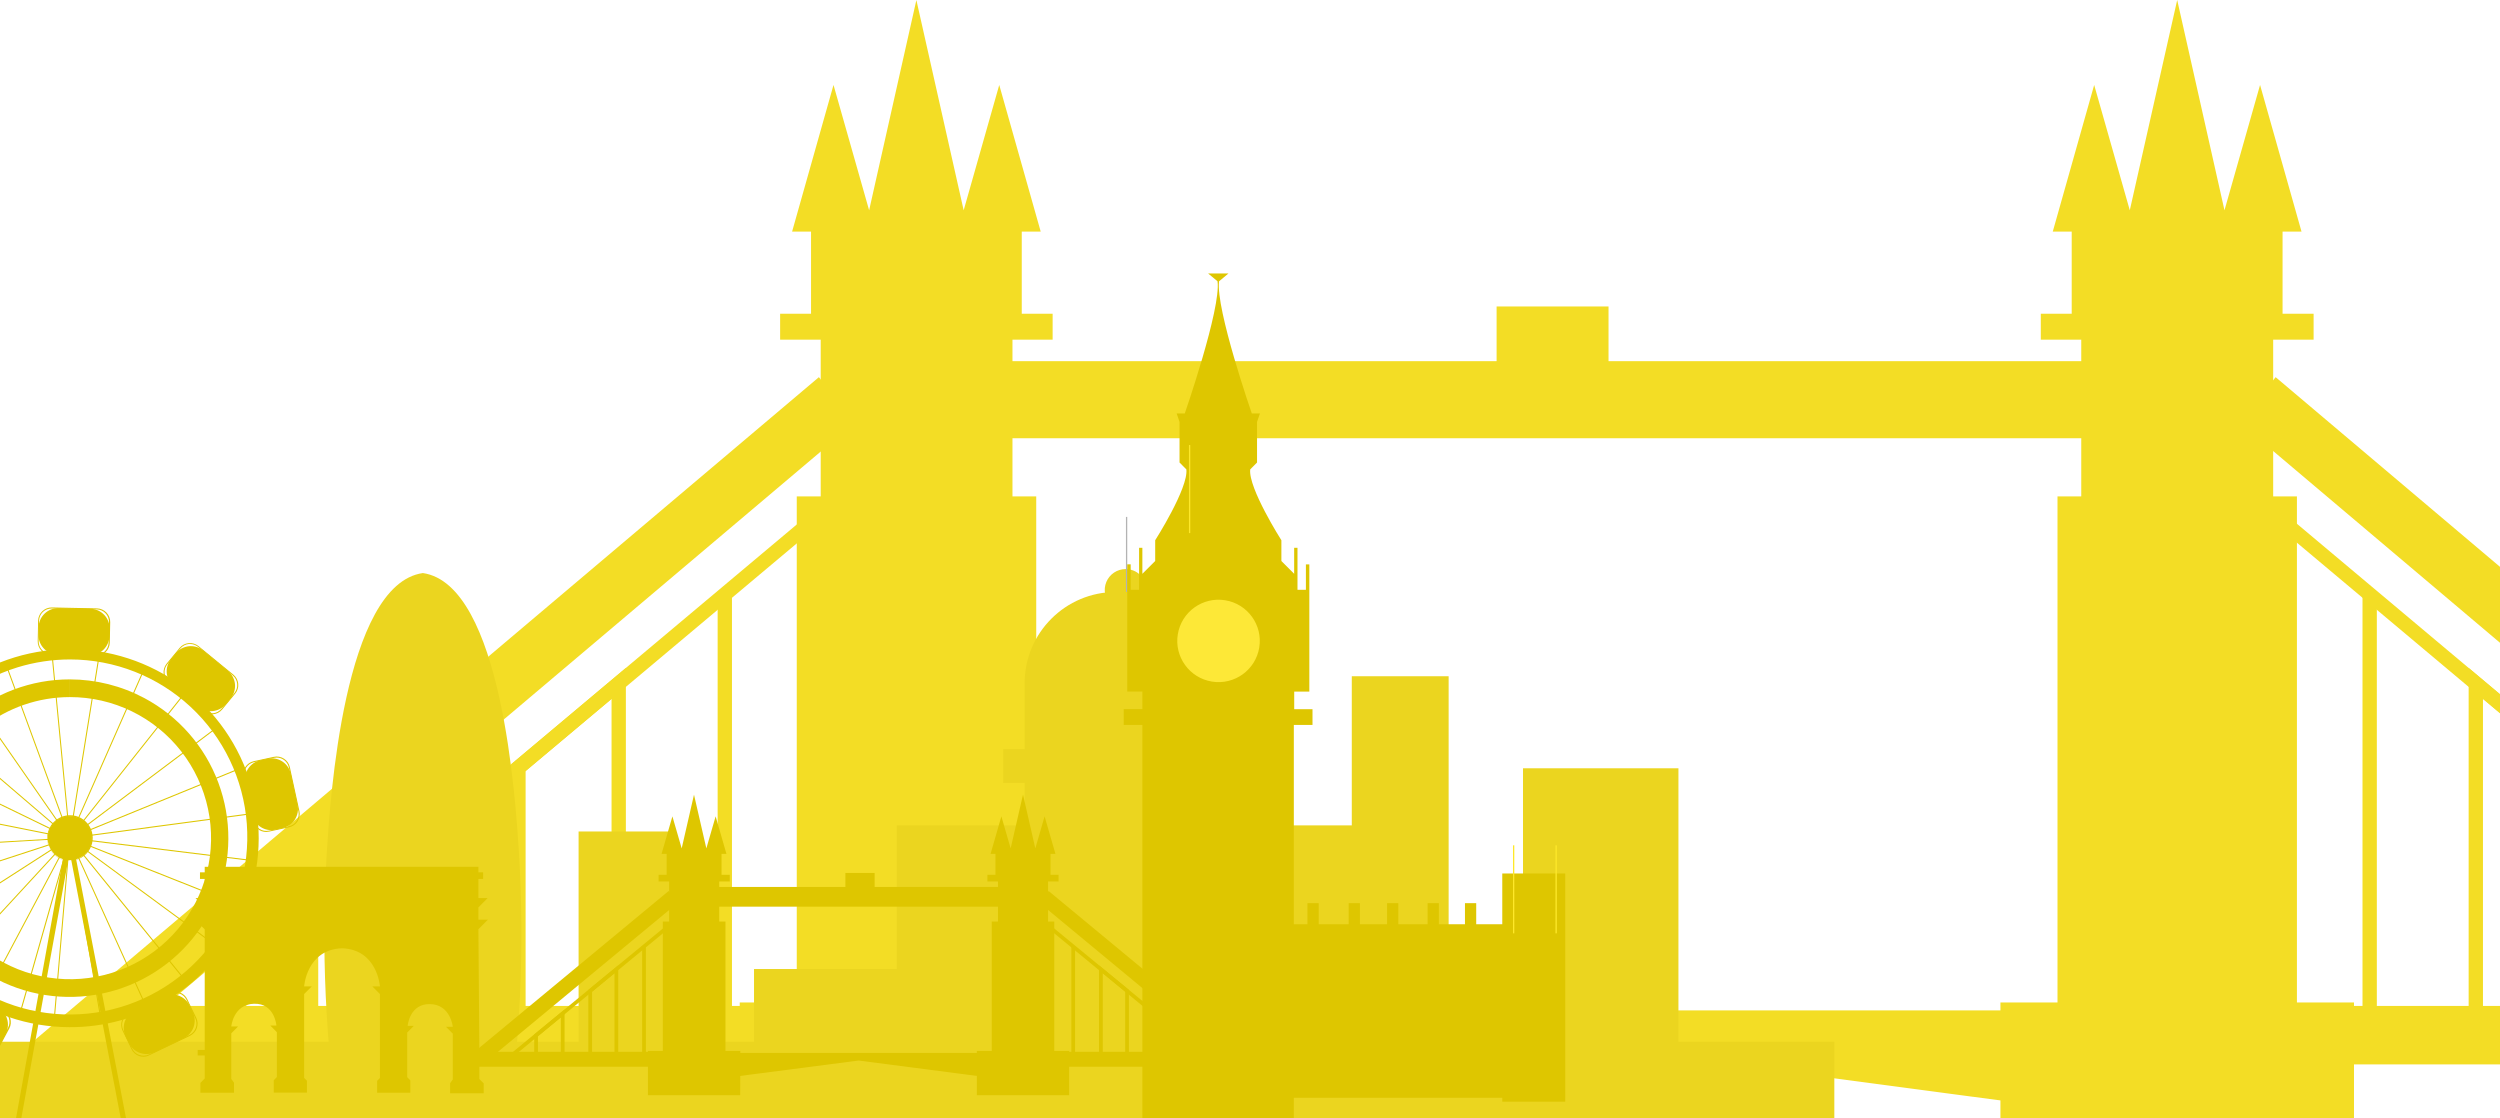 <svg width="1920" height="859" viewBox="0 0 1920 859" fill="none" xmlns="http://www.w3.org/2000/svg">
<path d="M1761.31 772.711V384.026H1743.03V258.046H1774.08V243.721H1750.34V175.039H1763.9L1735.73 75.35L1708.08 172.652L1672.67 15.169L1672.09 12.578L1671.5 15.169L1636.09 172.652L1608.44 75.35L1580.27 175.039H1593.84V243.721H1570.12V258.046H1601.14V384.026H1582.89V772.711H1539.07V900.322H1661.14H1683.06H1805.1V772.711H1761.31Z" fill="#F3DD25"/>
<path d="M1807.87 903.146H1536.33V769.916H1580.16V381.231H1598.4V260.841H1567.33V240.926H1591.07V177.863H1576.52L1608.33 65.247L1635.68 161.501L1672.09 0L1708.4 161.501L1735.73 65.247L1767.56 177.863H1753.01V240.926H1776.85V260.841H1745.8V381.231H1764.04V769.916H1807.87V903.146ZM1541.83 897.527H1802.37V775.506H1758.54V386.851H1740.3V255.251H1771.32V246.516H1747.75V172.244H1760.4L1735.73 85.482L1707.79 183.861L1672.09 25.126L1636.41 183.832L1608.44 85.482L1583.94 172.244H1596.6V246.516H1572.85V255.251H1603.9V386.851H1585.63V775.506H1541.98L1541.83 897.527Z" fill="#F3DD25"/>
<path d="M793.087 772.711V384.026H774.813V258.046H805.862V243.721H782.117V175.039H795.677L767.508 75.35L739.863 172.652L704.449 15.169L703.867 12.578L703.285 15.169L667.87 172.652L640.225 75.35L612.056 175.039H625.617V243.721H601.9V258.046H632.921V384.026H614.675V772.711H570.85V900.322H692.925H714.837H836.883V772.711H793.087Z" fill="#F3DD25"/>
<path d="M839.648 903.146H568.115V769.916H611.911V381.231H630.302V260.841H599.136V240.926H622.881V177.863H608.331L640.138 65.246L667.492 161.501L703.78 0.058L740.097 161.501L767.421 65.246L799.257 177.863H784.707V240.926H808.423V260.841H777.577V381.231H795.823V769.916H839.648V903.146ZM573.615 897.527H834.148V775.506H790.352V386.85H772.107V255.251H803.127V246.516H779.411V172.244H792.069L767.509 85.481L739.544 183.861L703.867 25.126L668.132 183.832L640.254 85.481L615.752 172.244H628.41V246.516H604.665V255.251H635.715V386.85H617.44V775.506H573.615V897.527Z" fill="#F3DD25"/>
<path d="M1601.14 280.173H758.313V333.745H1601.14V280.173Z" fill="#F3DD25"/>
<path d="M1603.9 336.569H755.433V277.378H1603.9V336.569ZM761.049 330.95H1598.4V282.998H761.049V330.95Z" fill="#F3DD25"/>
<path d="M1539.07 842.675L1187.98 796.091L836.884 842.675V778.884H1539.07V842.675Z" fill="#F3DD25"/>
<path d="M1541.83 845.877L1187.98 798.798L834.148 845.877V776.001H1541.83V845.877ZM1187.98 793.266H1188.33L1536.33 839.559V781.678H839.648V839.559L1187.98 793.266Z" fill="#F3DD25"/>
<path d="M2372 817.461H1795.73V772.537H2249.9L1719.63 324.283L1747.69 289.665L2372 817.461Z" fill="#F3DD25"/>
<path d="M2219.69 799.322L1730.17 388.364L1737.15 379.688L2226.67 790.646L2219.69 799.322Z" fill="#F3DD25"/>
<path d="M1906.92 800.603H1814.41V456.464H1825.41V789.394H1895.92V512.977L1983.92 586.87V783.425H2053.88V645.595L2143.16 720.566V795.013H2132.19V725.865L2064.88 669.353V794.664H1972.92V592.169L1906.92 536.763V800.603Z" fill="#F3DD25"/>
<path d="M580.861 817.461H4.593L628.906 289.665L656.958 324.283L126.697 772.537H580.861V817.461Z" fill="#F3DD25"/>
<path d="M156.873 799.322L149.889 790.646L639.44 379.688L646.424 388.364L156.873 799.322Z" fill="#F3DD25"/>
<path d="M562.15 800.603H469.669V536.763L403.671 592.169V794.664H311.714V669.353L244.406 725.865V795.013H233.406V720.566L322.685 645.595V783.425H392.671V586.87L480.669 512.977V789.394H551.15V456.464H562.15V800.603Z" fill="#F3DD25"/>
<path d="M1235.35 235.366H1149.39V333.774H1235.35V235.366Z" fill="#F3DD25"/>
<path d="M1284.7 840.229H-211.039V1483H1284.7V840.229Z" fill="black"/>
<path d="M98.208 808.872C98.406 809.095 98.549 809.361 98.625 809.65C98.701 809.938 98.707 810.24 98.644 810.532L55.314 1035.82C55.22 1036.28 54.971 1036.69 54.611 1036.98C54.25 1037.27 53.799 1037.43 53.335 1037.42C52.872 1037.42 52.425 1037.25 52.07 1036.96C51.715 1036.66 51.473 1036.25 51.386 1035.79L10.471 810.444C10.423 810.157 10.437 809.863 10.512 809.582C10.588 809.301 10.722 809.039 10.907 808.814C11.095 808.587 11.331 808.404 11.597 808.278C11.864 808.152 12.155 808.087 12.45 808.086H96.578C96.893 808.076 97.206 808.142 97.489 808.278C97.773 808.415 98.02 808.619 98.208 808.872ZM53.394 1024.53L94.134 812.133H14.923L53.394 1024.53Z" fill="#1A1A1A"/>
<path d="M367.412 965.248L374.716 972.615H367.412V982.222L374.483 989.385H367.412V1004.12H371.049V1009.18H367.412V1013.4H157.222V1009.18H153.585V1004.12H157.222V989.385H150.151L157.222 982.222V972.615H149.947L157.222 965.248V872.517H151.81V868.325H157.222V850.623L153.905 847.245V839.559H179.716V847.275L177.621 850.186V885.299L182.83 890.568H177.621C177.621 890.568 179.134 907.572 195.081 908.037C211.028 908.503 212.279 891.325 212.279 891.325H207.565L212.629 886.201V851.613L210.242 849.167V839.559H235.734V848.672L233.581 850.856V915.404L239.401 921.227H233.581C233.581 921.227 235.385 949.584 262.681 950.516C289.918 949.584 291.781 921.227 291.781 921.227H285.961L291.781 915.404V850.972L289.627 848.789V839.559H315.119V849.051L312.733 851.496V886.143L317.796 891.267H313.082C313.082 891.267 314.479 908.329 330.28 907.979C346.082 907.63 347.74 890.51 347.74 890.51H342.531L347.74 885.24V850.186L345.674 847.275V839.559H371.486V847.129L368.139 850.506V868.208H373.552V872.401H368.139L367.412 965.248Z" fill="#1A1A1A"/>
<path d="M953.982 1055.01V1064.41H962.043V1132.34H960.21V1118.77H955.728V1141.19H953.953V1127.3L947.144 1134.14V1145.27C947.144 1145.27 929.393 1173.22 930.528 1183.12L934.165 1186.78V1208.5L935.708 1212.96H931.372C931.372 1212.96 912.02 1268.89 913.912 1283.59L918.946 1287.78H908.063L913.097 1283.59C915.046 1268.89 895.637 1212.96 895.637 1212.96H891.301L892.843 1208.5V1186.78L896.481 1183.12C897.616 1173.1 879.865 1145.27 879.865 1145.27V1134.2L873.026 1127.36V1141.25H871.28V1118.83H866.799V1132.4H864.965V1064.47H873.026V1055.01H863.074V1046.6H873.026V836.473H953.779V1046.65H963.731V1055.01H953.982Z" fill="#1A1A1A"/>
<path d="M1201.97 835.803H922.089V969.062H1201.97V835.803Z" fill="#1A1A1A"/>
<path d="M1202.09 832.833H1153.75V1008.08H1202.09V832.833Z" fill="#1A1A1A"/>
<path d="M985.411 848.497H976.768V985.279H985.411V848.497Z" fill="#1A1A1A"/>
<path d="M1012.76 848.497H1004.12V985.279H1012.76V848.497Z" fill="#1A1A1A"/>
<path d="M1044.43 848.497H1035.78V985.279H1044.43V848.497Z" fill="#1A1A1A"/>
<path d="M1073.9 848.497H1065.26V985.279H1073.9V848.497Z" fill="#1A1A1A"/>
<path d="M1105.04 848.497H1096.4V985.279H1105.04V848.497Z" fill="#1A1A1A"/>
<path d="M1133.73 848.497H1125.09V985.279H1133.73V848.497Z" fill="#1A1A1A"/>
<path d="M808.919 871.092V970.461H804.175V1002.66H812.265V1006.33H806.067V1023.89H809.617L802.255 1049.36L795.038 1024.5L785.813 1064.76L785.668 1065.4L785.493 1064.76L776.268 1024.5L769.052 1049.36L761.689 1023.89H765.239V1006.33H759.041V1002.66H767.131V970.461H762.388V871.092H750.951V838.483H782.787H788.52H820.355V871.092H808.919Z" fill="#1A1A1A"/>
<path d="M821.082 871.819H809.646V971.188H804.903V1001.96H813.022V1007.06H806.823V1023.16H810.723L802.255 1052.1L795.125 1027.5L785.668 1068.78L776.181 1027.5L769.051 1052.1L760.758 1023.3H764.512V1007.2H758.343V1002.11H766.432V971.188H761.66V871.819H750.224V837.784H821.082V871.819ZM751.679 870.392H763.086V969.762H767.858V1003.39H759.768V1005.51H765.967V1024.5H762.649L769.051 1046.68L776.356 1021.53L785.668 1062.09L794.98 1021.53L802.255 1046.68L808.657 1024.5H805.368V1005.51H811.538V1003.27H803.448V969.762H808.22V870.392H819.656V839.21H751.679V870.392Z" fill="#1A1A1A"/>
<path d="M556.301 871.092V970.461H551.528V1002.66H559.647V1006.33H553.449V1023.89H556.999L549.637 1049.36L542.42 1024.5L533.195 1064.76L533.02 1065.4L532.875 1064.76L523.65 1024.5L516.433 1049.36L509.071 1023.89H512.621V1006.33H506.423V1002.66H514.513V970.461H509.769V871.092H498.333V838.483H530.169H535.901H567.737V871.092H556.301Z" fill="#1A1A1A"/>
<path d="M568.465 871.819H557.028V971.188H552.256V1001.96H560.462V1007.06H554.293V1023.16H558.047L549.637 1052.1L542.507 1027.5L533.021 1068.75L523.563 1027.5L516.434 1052.1L508.082 1023.16H511.865V1007.06H505.667V1001.96H513.902V971.188H509.129V871.819H497.606V837.784H568.465V871.819ZM499.032 870.392H510.468V969.762H515.24V1003.39H507.151V1005.51H513.32V1024.5H510.032L516.434 1046.68L523.709 1021.53L533.021 1062.09L542.333 1021.53L549.637 1046.68L556.039 1024.5H552.721V1005.51H558.92V1003.27H550.83V969.762H555.573V870.392H567.01V839.21H499.032V870.392Z" fill="#1A1A1A"/>
<path d="M750.951 853.244L659.344 865.123L567.737 853.244V869.519H750.951V853.244Z" fill="#1A1A1A"/>
<path d="M751.679 870.247H567.01V852.429L659.402 864.424L751.737 852.429L751.679 870.247ZM568.348 854.059V868.82H750.107V854.117L659.402 865.763L568.348 854.059Z" fill="#1A1A1A"/>
<path d="M880.563 453.116C880.563 456.295 879.621 459.402 877.856 462.045C876.091 464.688 873.582 466.748 870.647 467.964C867.712 469.181 864.482 469.499 861.366 468.879C858.25 468.259 855.388 466.728 853.141 464.481C850.895 462.233 849.365 459.369 848.745 456.252C848.125 453.134 848.443 449.903 849.659 446.966C850.875 444.029 852.934 441.519 855.575 439.753C858.217 437.987 861.323 437.045 864.5 437.045C868.76 437.045 872.846 438.738 875.858 441.752C878.871 444.766 880.563 448.854 880.563 453.116Z" fill="#EBD51F"/>
<path d="M865.227 454.63V396.982" stroke="#B3B3B3" stroke-miterlimit="10"/>
<path d="M873.463 454.63H857.021C818.305 454.63 786.919 486.032 786.919 524.768V643.673C786.919 682.41 818.305 713.811 857.021 713.811H873.463C912.179 713.811 943.565 682.41 943.565 643.673V524.768C943.565 486.032 912.179 454.63 873.463 454.63Z" fill="#EBD51F"/>
<path d="M1408.76 800.049H-330V878.689H1408.76V800.049Z" fill="#EBD51F"/>
<path d="M1044.83 633.891H688.706V886.23H1044.83V633.891Z" fill="#EBD51F"/>
<path d="M698.455 744.207H579.086V1003.04H698.455V744.207Z" fill="#EBD51F"/>
<path d="M1289.04 590.043H1169.67V947.517H1289.04V590.043Z" fill="#EBD51F"/>
<path d="M1112.55 519.352H1038.17V825.175H1112.55V519.352Z" fill="#EBD51F"/>
<path d="M518.733 638.577H444.354V944.401H518.733V638.577Z" fill="#EBD51F"/>
<path d="M398.549 654.504C395.988 614.936 385.512 448.923 324.751 440.101C263.99 448.836 253.514 614.791 250.983 654.504C246.508 728.347 249.932 802.458 261.197 875.574H388.335C399.571 802.455 402.995 728.348 398.549 654.504Z" fill="#EBD51F"/>
<path d="M958.638 575.341H770.448V601.282H958.638V575.341Z" fill="#EBD51F"/>
<path d="M53.307 788.87C21.59 788.807 -9.232 778.348 -34.444 759.094C-59.655 739.839 -77.865 712.85 -86.289 682.256C-94.712 651.663 -92.884 619.151 -81.084 589.695C-69.284 560.24 -48.163 535.465 -20.952 519.161C6.259 502.857 38.059 495.923 69.583 499.42C101.107 502.917 130.617 516.652 153.597 538.524C176.577 560.395 191.761 589.198 196.825 620.524C201.89 651.85 196.555 683.973 181.638 711.977C169.314 735.305 150.835 754.806 128.21 768.363C105.585 781.919 79.679 789.012 53.307 788.87ZM53.743 506.455C40.133 506.471 26.601 508.502 13.585 512.482C-19.275 522.595 -47.101 544.762 -64.313 574.539C-81.525 604.316 -86.853 639.501 -79.227 673.042C-71.602 706.583 -51.587 736.001 -23.194 755.398C5.198 774.796 39.869 782.74 73.869 777.637C107.869 772.534 138.685 754.763 160.139 727.884C181.594 701.006 192.101 667.007 189.555 632.704C187.01 598.401 171.599 566.327 146.412 542.914C121.225 519.501 88.124 506.477 53.743 506.455Z" fill="#DEC600"/>
<path d="M38.611 635.753C40.184 632.794 42.6 630.369 45.552 628.783C48.504 627.198 51.859 626.524 55.194 626.847C58.529 627.17 61.692 628.476 64.285 630.598C66.879 632.721 68.784 635.565 69.761 638.771C70.739 641.977 70.743 645.401 69.775 648.61C68.807 651.819 66.91 654.668 64.323 656.798C61.736 658.928 58.576 660.242 55.242 660.575C51.908 660.907 48.551 660.243 45.595 658.666C41.633 656.553 38.672 652.953 37.362 648.656C36.052 644.36 36.502 639.718 38.611 635.753Z" fill="#DEC600"/>
<path d="M53.539 661.026C50.696 661.036 47.895 660.335 45.391 658.988C41.36 656.798 38.352 653.108 37.018 648.717C35.684 644.326 36.131 639.585 38.262 635.521C39.692 632.76 41.832 630.431 44.463 628.774C47.093 627.118 50.118 626.194 53.224 626.098C56.331 626.002 59.407 626.737 62.135 628.228C64.862 629.719 67.143 631.911 68.74 634.578C70.338 637.246 71.195 640.291 71.223 643.401C71.251 646.51 70.449 649.571 68.9 652.267C67.35 654.963 65.11 657.196 62.41 658.735C59.709 660.275 56.647 661.066 53.539 661.026ZM38.989 635.9C37.815 637.821 37.045 639.962 36.728 642.191C36.41 644.42 36.55 646.691 37.14 648.864C37.731 651.037 38.758 653.066 40.16 654.828C41.562 656.59 43.309 658.046 45.294 659.108C47.278 660.171 49.459 660.816 51.701 661.006C53.944 661.195 56.202 660.924 58.336 660.209C60.47 659.495 62.436 658.352 64.113 656.85C65.791 655.348 67.144 653.52 68.089 651.476C70.149 647.603 70.589 643.07 69.312 638.873C68.035 634.675 65.147 631.156 61.28 629.087C57.407 627.034 52.879 626.598 48.686 627.875C44.493 629.151 40.976 632.036 38.902 635.9H38.989Z" fill="#DEC600"/>
<path d="M53.113 643.393L-13.081 768.107L-12.386 768.476L53.807 643.762L53.113 643.393Z" fill="#DEC600"/>
<path d="M53.248 643.458L-42.446 747.25L-41.868 747.783L53.826 643.991L53.248 643.458Z" fill="#DEC600"/>
<path d="M53.294 643.227L-65.406 719.616L-64.966 720.302L53.735 643.912L53.294 643.227Z" fill="#DEC600"/>
<path d="M53.458 643.233L-80.716 687.032L-80.463 687.807L53.711 644.008L53.458 643.233Z" fill="#DEC600"/>
<path d="M53.542 643.263L-87.347 651.588L-87.301 652.373L53.589 644.047L53.542 643.263Z" fill="#DEC600"/>
<path d="M-84.753 615.681L-84.912 616.48L53.496 644.101L53.656 643.302L-84.753 615.681Z" fill="#DEC600"/>
<path d="M-73.178 581.568L-73.534 582.301L53.404 644.025L53.76 643.292L-73.178 581.568Z" fill="#DEC600"/>
<path d="M-53.394 551.597L-53.905 552.194L53.303 644.032L53.814 643.435L-53.394 551.597Z" fill="#DEC600"/>
<path d="M-27.413 526.987L-28.057 527.435L52.39 643.225L53.034 642.777L-27.413 526.987Z" fill="#DEC600"/>
<path d="M5.296 511.008L4.559 511.278L53.154 643.852L53.892 643.581L5.296 511.008Z" fill="#DEC600"/>
<path d="M40.434 503.106L39.652 503.182L53.179 643.739L53.961 643.664L40.434 503.106Z" fill="#DEC600"/>
<path d="M53.947 643.761L53.161 643.615L75.598 504.213L76.383 504.358L53.947 643.761Z" fill="#DEC600"/>
<path d="M110.106 514.251L53.197 643.47L53.916 643.787L110.825 514.568L110.106 514.251Z" fill="#DEC600"/>
<path d="M140.948 532.833L53.224 643.451L53.84 643.939L141.563 533.322L140.948 532.833Z" fill="#DEC600"/>
<path d="M53.802 643.993L53.307 643.352L166.157 558.541L166.623 559.181L53.802 643.993Z" fill="#DEC600"/>
<path d="M183.996 589.893L53.351 643.315L53.659 644.07L184.305 590.647L183.996 589.893Z" fill="#DEC600"/>
<path d="M193.433 624.48L53.551 643.253L53.659 644.061L193.541 625.288L193.433 624.48Z" fill="#DEC600"/>
<path d="M53.615 643.246L53.515 644.055L193.596 661.288L193.695 660.479L53.615 643.246Z" fill="#DEC600"/>
<path d="M53.699 643.235L53.399 643.993L184.577 696.09L184.878 695.332L53.699 643.235Z" fill="#DEC600"/>
<path d="M53.769 643.377L53.303 644.01L167.048 727.607L167.513 726.973L53.769 643.377Z" fill="#DEC600"/>
<path d="M53.914 643.374L53.282 643.888L142.216 753.534L142.848 753.02L53.914 643.374Z" fill="#DEC600"/>
<path d="M53.895 643.55L53.179 643.875L111.505 772.46L112.221 772.135L53.895 643.55Z" fill="#DEC600"/>
<path d="M53.966 643.574L53.192 643.708L77.142 782.867L77.916 782.734L53.966 643.574Z" fill="#DEC600"/>
<path d="M53.156 643.587L41.15 784.283L41.933 784.35L53.939 643.654L53.156 643.587Z" fill="#DEC600"/>
<path d="M53.217 643.671L14.623 779.496L15.407 779.719L54.001 643.894L53.217 643.671Z" fill="#DEC600"/>
<path d="M53.685 521.77V535.366C70.158 535.344 86.418 539.083 101.228 546.297C116.039 553.511 129.009 564.011 139.151 576.997C149.294 589.983 156.341 605.114 159.757 621.236C163.173 637.359 162.868 654.048 158.864 670.035C154.86 686.022 147.264 700.884 136.653 713.49C126.042 726.096 112.697 736.113 97.632 742.78C82.568 749.447 66.181 752.587 49.721 751.962C33.26 751.336 17.16 746.962 2.644 739.171C-18.627 727.784 -35.487 709.614 -45.259 687.546C-55.031 665.478 -57.156 640.777 -51.295 617.363C-45.435 593.949 -31.925 573.165 -12.911 558.31C6.103 543.454 29.532 535.379 53.656 535.366V521.77H53.685ZM53.656 521.77C23.907 521.731 -4.829 532.582 -27.136 552.275C-49.442 571.969 -63.779 599.146 -67.443 628.684C-71.108 658.222 -63.847 688.081 -47.03 712.633C-30.212 737.185 -4.999 754.735 23.857 761.975C52.713 769.214 83.219 765.644 109.626 751.936C136.032 738.229 156.516 715.33 167.216 687.557C177.915 659.785 178.092 629.055 167.713 601.161C157.333 573.267 137.114 550.134 110.867 536.123C93.26 526.722 73.614 521.793 53.656 521.77Z" fill="#DEC600"/>
<path d="M-18.675 805.126L-40.197 793.653C-43.731 791.769 -46.374 788.556 -47.541 784.723C-48.709 780.889 -48.307 776.749 -46.423 773.212L-43.837 768.355C-41.953 764.819 -38.743 762.175 -34.911 761.007C-31.08 759.838 -26.941 760.241 -23.406 762.125L-1.885 773.598C1.644 775.479 4.28 778.686 5.446 782.512C6.611 786.338 6.21 790.47 4.33 794L1.744 798.857C-0.14 802.394 -3.35 805.037 -7.182 806.205C-11.014 807.374 -15.152 806.971 -18.687 805.087L-18.675 805.126Z" fill="#DEC600"/>
<path d="M-9.462 809.133C-11.158 809.132 -12.827 808.712 -14.322 807.911L-44.819 791.635C-47.25 790.338 -49.066 788.128 -49.868 785.491C-50.67 782.853 -50.393 780.005 -49.096 777.573L-41.734 763.86C-41.104 762.645 -40.236 761.57 -39.181 760.7C-38.125 759.829 -36.905 759.181 -35.594 758.794C-34.288 758.392 -32.916 758.254 -31.557 758.389C-30.198 758.524 -28.879 758.929 -27.678 759.58L2.847 775.855C5.273 777.158 7.084 779.368 7.886 782.003C8.687 784.638 8.414 787.484 7.125 789.918L-0.266 803.776C-0.908 804.979 -1.781 806.042 -2.835 806.907C-3.888 807.771 -5.102 808.419 -6.406 808.813C-7.402 809.077 -8.433 809.185 -9.462 809.133ZM-32.567 758.997C-33.552 758.991 -34.532 759.128 -35.477 759.405C-36.714 759.752 -37.868 760.346 -38.868 761.152C-39.868 761.957 -40.695 762.958 -41.297 764.093L-48.689 777.951C-49.873 780.196 -50.122 782.819 -49.381 785.246C-48.639 787.674 -46.968 789.709 -44.731 790.908L-14.205 807.183C-13.098 807.787 -11.881 808.162 -10.627 808.287C-9.372 808.412 -8.105 808.284 -6.901 807.911C-4.472 807.162 -2.434 805.489 -1.227 803.252L6.136 789.394C6.732 788.283 7.103 787.066 7.228 785.812C7.354 784.558 7.23 783.291 6.865 782.085C6.5 780.879 5.901 779.756 5.102 778.782C4.302 777.808 3.319 777.001 2.207 776.408L-28.319 760.133C-29.627 759.428 -31.082 759.039 -32.567 758.997Z" fill="#DEC600"/>
<path d="M45.002 467.008L69.382 467.506C73.387 467.588 77.195 469.258 79.969 472.149C82.743 475.04 84.256 478.916 84.174 482.922L84.062 488.424C83.98 492.431 82.311 496.241 79.421 499.016C76.531 501.792 72.658 503.305 68.653 503.223L44.273 502.725C42.294 502.684 40.342 502.254 38.529 501.459C36.716 500.664 35.077 499.519 33.706 498.091C32.335 496.662 31.259 494.977 30.539 493.132C29.819 491.287 29.469 489.319 29.51 487.338L29.622 481.837C29.704 477.83 31.373 474.02 34.263 471.245C37.152 468.469 41.026 466.956 45.03 467.038L45.002 467.008Z" fill="#DEC600"/>
<path d="M73.939 503.718H73.706L39.135 503.019C36.38 502.951 33.763 501.795 31.855 499.804C29.947 497.814 28.903 495.15 28.95 492.392L29.27 476.699C29.295 475.334 29.591 473.988 30.141 472.739C30.69 471.489 31.482 470.361 32.471 469.421C34.466 467.512 37.132 466.467 39.892 466.509L74.463 467.237C75.827 467.263 77.173 467.559 78.423 468.106C79.673 468.653 80.804 469.441 81.749 470.425C82.695 471.409 83.438 472.57 83.935 473.841C84.433 475.113 84.675 476.47 84.648 477.835L84.328 493.528C84.267 496.247 83.146 498.834 81.205 500.738C79.264 502.642 76.657 503.711 73.939 503.718ZM39.572 467.324C37.065 467.331 34.66 468.319 32.871 470.076C31.082 471.833 30.051 474.221 29.998 476.728L29.677 492.421C29.631 494.965 30.594 497.423 32.356 499.257C34.118 501.091 36.535 502.151 39.077 502.204L73.648 502.903C74.906 502.936 76.159 502.718 77.332 502.264C78.506 501.809 79.578 501.126 80.486 500.253C82.306 498.484 83.353 496.066 83.396 493.528L83.716 477.806C83.763 475.262 82.8 472.804 81.038 470.97C79.276 469.136 76.859 468.077 74.317 468.023L39.746 467.324H39.572Z" fill="#DEC600"/>
<path d="M156.196 499.685L175.026 515.188C178.113 517.73 180.065 521.394 180.451 525.375C180.838 529.356 179.628 533.328 177.088 536.417L173.593 540.666C171.048 543.76 167.379 545.717 163.392 546.104C159.405 546.492 155.428 545.279 152.335 542.733L133.504 527.23C131.976 525.971 130.71 524.424 129.779 522.676C128.848 520.928 128.271 519.014 128.079 517.043C127.888 515.071 128.086 513.082 128.663 511.187C129.24 509.293 130.185 507.531 131.443 506.001L134.937 501.752C137.482 498.658 141.152 496.701 145.139 496.314C149.126 495.926 153.103 497.139 156.196 499.685Z" fill="#DEC600"/>
<path d="M162.636 548.672C160.236 548.676 157.91 547.842 156.059 546.313L129.345 524.302C127.239 522.553 125.907 520.043 125.64 517.317C125.373 514.591 126.192 511.87 127.919 509.745L137.901 497.604C139.657 495.509 142.165 494.187 144.885 493.92C147.605 493.653 150.321 494.464 152.451 496.177L179.252 518.13C181.359 519.879 182.69 522.389 182.957 525.115C183.224 527.841 182.405 530.563 180.678 532.688L170.697 544.828C169.832 545.883 168.767 546.755 167.563 547.395C166.359 548.035 165.041 548.429 163.683 548.555L162.636 548.672ZM145.932 494.576H145.001C143.745 494.699 142.525 495.068 141.412 495.662C140.298 496.257 139.313 497.065 138.512 498.041L128.531 510.153C126.92 512.122 126.156 514.651 126.407 517.184C126.658 519.717 127.903 522.047 129.869 523.662L156.554 545.644C157.525 546.447 158.646 547.051 159.851 547.42C161.056 547.789 162.323 547.916 163.577 547.794C164.832 547.672 166.05 547.304 167.162 546.71C168.273 546.116 169.257 545.309 170.056 544.334L180.038 532.222C181.644 530.252 182.408 527.728 182.163 525.197C181.918 522.667 180.683 520.336 178.728 518.712L152.014 496.731C150.3 495.326 148.149 494.564 145.932 494.576Z" fill="#DEC600"/>
<path d="M223.317 594.223L228.499 618.064C229.35 621.98 228.612 626.074 226.446 629.445C224.28 632.817 220.865 635.189 216.951 636.041L211.576 637.21C207.67 638.06 203.586 637.323 200.223 635.16C196.86 632.997 194.493 629.587 193.643 625.678L188.461 601.837C187.61 597.921 188.348 593.827 190.514 590.456C192.68 587.085 196.095 584.712 200.009 583.86L205.327 582.703C207.264 582.278 209.266 582.238 211.218 582.587C213.171 582.936 215.036 583.666 216.706 584.735C218.377 585.805 219.82 587.194 220.954 588.821C222.089 590.449 222.891 592.285 223.317 594.223Z" fill="#DEC600"/>
<path d="M204.453 638.957C202.087 638.946 199.796 638.13 197.955 636.643C196.115 635.156 194.835 633.087 194.326 630.775L186.964 596.944C186.384 594.25 186.894 591.435 188.383 589.116C189.872 586.797 192.218 585.163 194.908 584.57L210.244 581.251C211.576 580.955 212.953 580.926 214.296 581.164C215.64 581.402 216.923 581.904 218.072 582.64C219.221 583.376 220.214 584.331 220.993 585.452C221.772 586.573 222.322 587.836 222.611 589.17L229.974 622.973C230.554 625.667 230.043 628.482 228.555 630.8C227.066 633.119 224.72 634.754 222.029 635.347L206.694 638.666C205.958 638.833 205.207 638.931 204.453 638.957ZM212.485 581.804C211.79 581.81 211.097 581.888 210.418 582.037L195.083 585.356C192.599 585.9 190.433 587.407 189.058 589.546C187.684 591.686 187.213 594.283 187.749 596.769L195.112 630.601C195.655 633.085 197.161 635.253 199.3 636.628C201.438 638.003 204.034 638.474 206.519 637.938L221.855 634.59C224.338 634.046 226.504 632.539 227.879 630.399C229.254 628.26 229.724 625.663 229.188 623.176L221.826 589.374C221.352 587.242 220.171 585.333 218.475 583.959C216.779 582.584 214.667 581.825 212.485 581.804Z" fill="#DEC600"/>
<path d="M217.407 710.061L206.662 732.093C204.906 735.694 201.791 738.45 198.004 739.754C194.216 741.059 190.066 740.804 186.466 739.046L181.523 736.633C177.923 734.876 175.169 731.76 173.865 727.97C172.562 724.181 172.817 720.028 174.573 716.427L185.267 694.499C187.02 690.905 190.129 688.154 193.909 686.852C197.689 685.551 201.831 685.805 205.424 687.559L210.367 689.972C213.967 691.73 216.722 694.846 218.025 698.635C219.329 702.425 219.074 706.577 217.318 710.179L217.407 710.061Z" fill="#DEC600"/>
<path d="M195.49 742.635C193.918 742.628 192.367 742.27 190.95 741.587L176.837 734.745C174.365 733.534 172.474 731.392 171.58 728.789C170.685 726.185 170.859 723.332 172.064 720.857L187.226 689.733C188.407 687.286 190.495 685.396 193.046 684.463C194.337 684.016 195.704 683.83 197.067 683.915C198.431 683.999 199.764 684.354 200.99 684.958L215.074 691.859C217.542 693.043 219.443 695.154 220.363 697.732C221.284 700.311 221.151 703.149 219.992 705.63L204.802 736.725C203.964 738.487 202.645 739.977 200.997 741.023C199.35 742.068 197.441 742.627 195.49 742.635ZM172.792 721.148C172.236 722.277 171.909 723.505 171.829 724.761C171.749 726.018 171.918 727.277 172.326 728.468C172.735 729.658 173.374 730.756 174.208 731.699C175.042 732.641 176.054 733.409 177.186 733.959L191.3 740.859C193.588 741.974 196.225 742.133 198.632 741.304C201.038 740.474 203.017 738.722 204.133 736.433L219.294 705.339C220.408 703.049 220.568 700.411 219.738 698.003C218.909 695.595 217.158 693.616 214.871 692.499L200.757 685.628C199.631 685.072 198.405 684.744 197.152 684.664C195.898 684.584 194.641 684.754 193.453 685.162C192.255 685.565 191.15 686.206 190.205 687.047C189.26 687.887 188.494 688.91 187.953 690.053L172.792 721.148Z" fill="#DEC600"/>
<path d="M141.024 797.417L119.054 808.005C115.445 809.744 111.294 809.978 107.513 808.655C103.732 807.332 100.632 804.56 98.893 800.949L96.506 795.992C94.768 792.381 94.535 788.228 95.857 784.445C97.18 780.662 99.95 777.56 103.559 775.821L125.529 765.232C127.312 764.373 129.247 763.873 131.224 763.762C133.2 763.651 135.179 763.93 137.047 764.584C138.916 765.238 140.637 766.254 142.114 767.573C143.59 768.893 144.792 770.49 145.651 772.275L148.037 777.232C149.776 780.843 150.009 784.996 148.687 788.779C147.364 792.562 144.594 795.664 140.985 797.403L141.024 797.417Z" fill="#DEC600"/>
<path d="M110.168 811.579C109 811.573 107.84 811.376 106.735 810.997C104.177 810.06 102.088 808.158 100.915 805.698L94.105 791.548C92.914 789.061 92.757 786.203 93.668 783.6C94.578 780.997 96.483 778.861 98.965 777.66L130.131 762.637C132.618 761.449 135.473 761.292 138.075 762.2C139.346 762.658 140.514 763.361 141.513 764.27C142.511 765.179 143.321 766.277 143.895 767.499L150.734 781.649C151.917 784.138 152.071 786.993 151.16 789.594C150.25 792.195 148.35 794.331 145.874 795.537L114.679 810.444C113.282 811.163 111.739 811.552 110.168 811.579ZM99.023 778.01L99.198 778.388C96.907 779.495 95.15 781.465 94.309 783.866C93.469 786.268 93.616 788.905 94.716 791.199L101.526 805.349C102.632 807.64 104.601 809.399 107.001 810.24C109.401 811.08 112.037 810.934 114.33 809.833L145.496 794.809C147.786 793.703 149.544 791.733 150.384 789.331C151.224 786.929 151.078 784.292 149.977 781.999L143.168 767.849C142.062 765.557 140.093 763.798 137.693 762.958C135.292 762.117 132.657 762.264 130.364 763.365L99.198 778.417L99.023 778.01Z" fill="#DEC600"/>
<path d="M96.666 870.77H12.537C12.243 870.77 11.952 870.704 11.685 870.578C11.419 870.452 11.183 870.269 10.995 870.042C10.81 869.817 10.675 869.556 10.6 869.274C10.525 868.993 10.511 868.699 10.559 868.412L51.299 643.12C51.386 642.665 51.628 642.254 51.983 641.957C52.338 641.66 52.785 641.495 53.248 641.49C53.712 641.487 54.163 641.645 54.524 641.937C54.885 642.229 55.133 642.637 55.227 643.091L98.645 868.383C98.708 868.674 98.701 868.976 98.625 869.265C98.549 869.553 98.406 869.82 98.208 870.042C98.023 870.273 97.788 870.458 97.521 870.584C97.254 870.71 96.961 870.774 96.666 870.77ZM14.924 866.781H94.25L53.51 654.242L14.924 866.781Z" fill="#DEC600"/>
<path d="M367.412 713.666L374.716 706.3H367.412V696.896L374.484 689.733H367.412V675.001H371.05V669.935H367.412V665.713H157.222V669.935H153.585V675.001H157.222V689.733H150.151L157.222 696.896V706.387H149.947L157.222 713.753V806.368H151.81V810.589H157.222V828.291L153.905 831.669V839.239H179.717V831.523L177.622 828.612V793.586L182.83 788.346H177.622C177.622 788.346 179.135 771.343 195.082 770.877C211.028 770.411 212.28 787.589 212.28 787.589H207.566L212.629 792.713V827.185L210.243 829.631V839.122H235.734V830.009L233.581 827.826V763.394L239.401 757.571H233.581C233.581 757.571 235.385 729.213 262.681 728.281C289.919 729.213 291.781 757.571 291.781 757.571H285.961L291.781 763.394V827.913L289.628 830.096V839.21H315.119V829.718L312.733 827.272V792.975L317.797 787.851H313.082C313.082 787.851 314.479 770.789 330.281 771.139C346.082 771.488 347.741 788.608 347.741 788.608H342.532L347.741 793.848V828.99L345.674 831.902V839.617H371.486V832.047L368.14 828.67V810.968H373.552V806.368H368.14L367.412 713.666Z" fill="#DEC600"/>
<path d="M993.957 544.672V531.151H1005.57V433.45H1002.93V452.956H996.472V420.724H993.915V440.691L984.106 430.854V414.906C984.106 414.906 958.535 374.72 960.17 360.487L965.41 355.213V323.985L967.632 317.539H961.385C961.385 317.539 933.509 237.167 936.234 216.028L943.486 210H927.808L935.06 216.028C937.868 236.958 909.908 317.539 909.908 317.539H903.662L905.884 323.985V355.213L911.124 360.487C912.759 374.887 887.188 414.906 887.188 414.906V430.854L877.337 440.691V420.724H874.821V452.956H868.366V433.408H865.725V531.109H877.337V544.63H863V556.728H877.337V859H993.664V556.77H1008V544.672H993.957Z" fill="#DEC600"/>
<path d="M967.114 497.307C969.925 480.056 958.198 463.796 940.923 460.989C923.647 458.183 907.365 469.893 904.554 487.144C901.744 504.395 913.47 520.654 930.746 523.461C948.021 526.267 964.304 514.558 967.114 497.307Z" fill="#FDE837"/>
<path d="M1201.97 709.822H922.089V843.081H1201.97V709.822Z" fill="#DEC600"/>
<path d="M1202.09 670.837H1153.75V846.08H1202.09V670.837Z" fill="#DEC600"/>
<path d="M985.411 693.634H976.768V830.416H985.411V693.634Z" fill="#DEC600"/>
<path d="M1012.76 693.634H1004.12V830.416H1012.76V693.634Z" fill="#DEC600"/>
<path d="M1044.43 693.634H1035.78V830.416H1044.43V693.634Z" fill="#DEC600"/>
<path d="M1073.9 693.634H1065.26V830.416H1073.9V693.634Z" fill="#DEC600"/>
<path d="M1105.04 693.634H1096.4V830.416H1105.04V693.634Z" fill="#DEC600"/>
<path d="M1133.73 693.634H1125.09V830.416H1133.73V693.634Z" fill="#DEC600"/>
<path d="M913.62 409.414V341.78" stroke="#FEE829" stroke-miterlimit="10"/>
<path d="M1195.11 716.81V649.205" stroke="#FEE829" stroke-miterlimit="10"/>
<path d="M1162.48 716.81V649.205" stroke="#FEE829" stroke-miterlimit="10"/>
<path d="M808.919 807.796V708.426H804.176V676.225H812.266V672.586H806.068V655.029H809.618L802.255 629.525L795.039 654.418L785.814 614.152L785.668 613.482L785.494 614.152L776.269 654.418L769.052 629.525L761.69 655.029H765.24V672.586H759.042V676.225H767.132V708.426H762.388V807.796H750.952V840.404H782.788H788.52H820.356V807.796H808.919Z" fill="#DEC600"/>
<path d="M821.083 841.132H750.224V807.096H761.661V707.727H766.433V676.953H758.343V671.857H764.513V655.757H760.759L769.052 626.962L776.182 651.564L785.668 610.279L795.126 651.564L802.255 626.962L810.578 655.757H806.795V671.857H812.993V676.953H804.903V707.727H809.676V807.096H821.112L821.083 841.132ZM751.679 839.705H819.657V808.523H808.221V709.154H803.448V675.526H811.538V673.284H805.369V654.301H808.657L802.255 632.116L794.98 657.271L785.668 616.714L776.356 657.271L769.052 632.116L762.65 654.301H765.968V673.284H759.769V675.526H767.859V709.154H763.087V808.523H751.679V839.705Z" fill="#DEC600"/>
<path d="M556.302 807.796V708.427H551.529V676.226H559.648V672.586H553.45V655.03H557L549.638 629.525L542.421 654.419L533.196 614.153L533.022 613.483L532.876 614.153L523.651 654.419L516.434 629.525L509.072 655.03H512.622V672.586H506.424V676.226H514.514V708.427H509.771V807.796H498.334V840.405H530.17H535.902H567.738V807.796H556.302Z" fill="#DEC600"/>
<path d="M568.465 841.132H497.607V807.097H509.043V707.727H513.903V676.953H505.784V671.858H511.982V655.757H508.083L516.405 626.962L523.535 651.564L532.992 610.309L542.479 651.564L549.609 626.962L557.902 655.757H554.148V671.858H560.463V676.953H552.373V707.727H557.145V807.097H568.582L568.465 841.132ZM499.033 839.705H567.01V808.523H555.574V709.154H550.831V675.526H558.921V673.284H552.722V654.301H556.04L549.638 632.116L542.333 657.271L533.022 616.714L523.709 657.271L516.434 632.116L510.032 654.301H513.321V673.284H507.152V675.526H515.241V709.154H510.469V808.523H499.033V839.705Z" fill="#DEC600"/>
<path d="M767.132 681.902H547.222V695.586H767.132V681.902Z" fill="#DEC600"/>
<path d="M767.859 696.314H546.524V681.174H767.859V696.314ZM547.95 694.887H766.433V682.63H547.95V694.887Z" fill="#DEC600"/>
<path d="M750.95 825.671L659.343 813.763L567.736 825.671V809.366H750.95V825.671Z" fill="#DEC600"/>
<path d="M751.679 826.487L659.402 814.491L567.068 826.487V808.668H751.737L751.679 826.487ZM659.402 813.065L750.195 824.856V810.095H568.465V825.002L659.402 813.065Z" fill="#DEC600"/>
<path d="M968.271 819.237H817.911V807.765H936.406L798.064 693.169L805.369 684.318L968.271 819.237Z" fill="#DEC600"/>
<path d="M802.63 707.285L800.8 709.512L928.533 814.561L930.362 812.334L802.63 707.285Z" fill="#DEC600"/>
<path d="M846.924 814.927H822.8V726.942H825.651V812.045H844.043V741.412L867.003 760.279V810.531H885.277V775.302L908.557 794.46V813.501H905.706V795.828L888.129 781.387V813.413H864.151V761.647L846.924 747.468V814.927Z" fill="#DEC600"/>
<path d="M500.924 819.237H350.564L513.466 684.318L520.799 693.169L382.428 807.765H500.924V819.237Z" fill="#DEC600"/>
<path d="M516.2 707.241L388.504 812.335L390.334 814.561L518.03 709.467L516.2 707.241Z" fill="#DEC600"/>
<path d="M496.064 814.927H471.911V747.468L454.713 761.647V813.413H430.705V781.387L413.158 795.828V813.501H410.277V794.46L433.586 775.302V810.531H451.832V760.279L474.792 741.412V812.045H493.183V726.942H496.064V814.927Z" fill="#DEC600"/>
<path d="M671.712 670.431H649.276V695.586H671.712V670.431Z" fill="#DEC600"/>
</svg>
